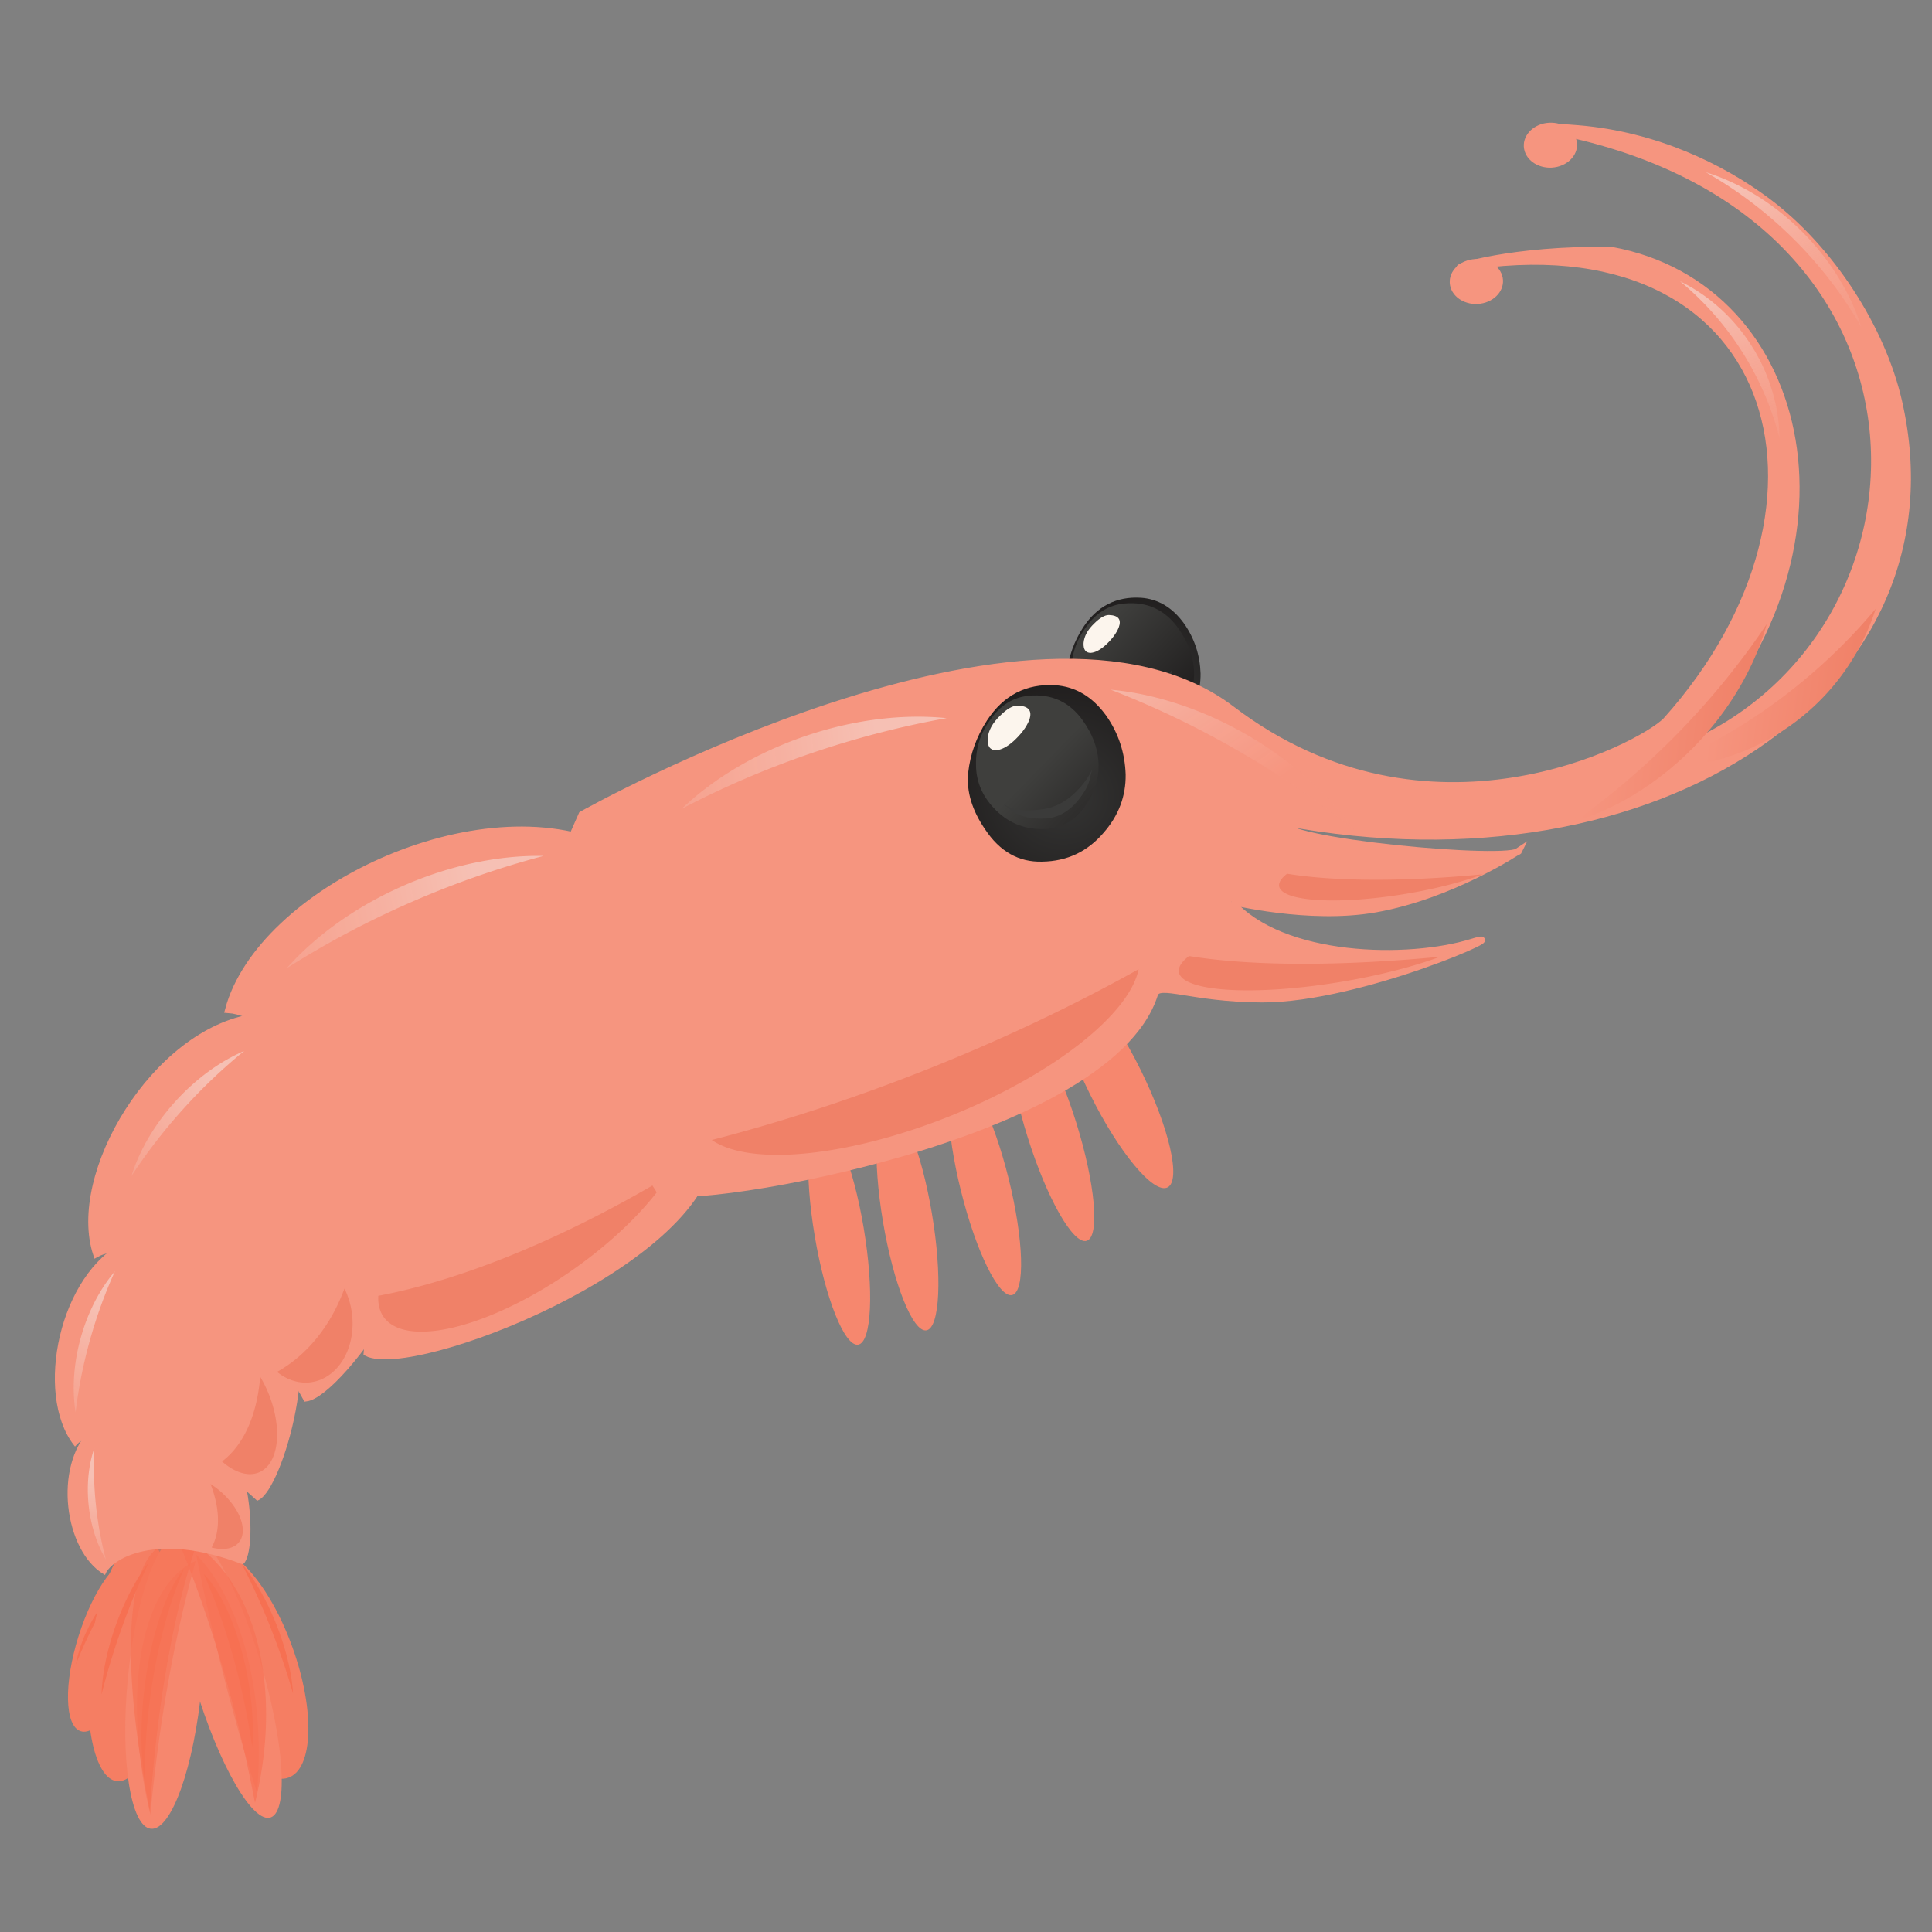 <?xml version="1.0" encoding="utf-8"?>
<svg viewBox="0 0 500 500" xmlns="http://www.w3.org/2000/svg" xmlns:bx="https://boxy-svg.com">
  <rect x="0" y="0" width="500" height="500" fill="#808080" stroke="none"/>
  <defs>
    <radialGradient id="gradient-3" gradientUnits="userSpaceOnUse" cy="-11637" cx="-2676.4" gradientTransform="matrix(.366 -.711 -.755 -.343 -7765.1 -5838.3)" r="13.54">
      <stop id="stop-5" style="stop-color: rgb(53, 53, 52);" offset="0"/>
      <stop id="stop-6" style="stop-color: rgb(28, 25, 25);" offset="1"/>
    </radialGradient>
    <linearGradient id="gradient-4" y2="-7977.2" gradientUnits="userSpaceOnUse" x2="-3379.6" gradientTransform="matrix(.573 -.558 .558 .573 6433.7 2737.3)" y1="-7977.2" x1="-3390.8">
      <stop id="stop-7" style="stop-color: rgb(63, 63, 61);" offset="0"/>
      <stop id="stop-8" style="stop-color: rgb(31, 29, 29);" offset="1"/>
    </linearGradient>
    <radialGradient id="gradient-1" gradientUnits="userSpaceOnUse" cy="-11637" cx="-2676.4" gradientTransform="matrix(.366 -.711 -.755 -.343 -7765.1 -5838.3)" r="13.54">
      <stop id="stop-1" style="stop-color: rgb(53, 53, 52);" offset="0"/>
      <stop id="stop-2" style="stop-color: rgb(28, 25, 25);" offset="1"/>
    </radialGradient>
    <linearGradient id="gradient-2" y2="-7977.2" gradientUnits="userSpaceOnUse" x2="-3379.6" gradientTransform="matrix(0.676, -0.659, 0.659, 0.676, 7584.564, 3218.498)" y1="-7977.2" x1="-3390.8">
      <stop id="stop-3" style="stop-color: rgb(63, 63, 61);" offset="0"/>
      <stop id="stop-4" style="stop-color: rgb(31, 29, 29);" offset="1"/>
    </linearGradient>
    <linearGradient gradientUnits="userSpaceOnUse" x1="1083.596" y1="562.85" x2="1083.596" y2="589.15" id="gradient-13" gradientTransform="matrix(1.064, -0.141, -0.059, 0.857, -25.329, 240.05)">
      <stop offset="0" style="stop-color: rgba(246, 226, 221, 0.56);"/>
      <stop offset="1" style="stop-color: rgba(246, 149, 127, 0.5);"/>
    </linearGradient>
    <linearGradient gradientUnits="userSpaceOnUse" x1="1083.596" y1="562.85" x2="1083.596" y2="589.15" id="gradient-5" gradientTransform="matrix(1.064, -0.141, -0.059, 0.857, -25.329, 240.05)">
      <stop offset="0" style="stop-color: rgba(246, 226, 221, 0.56);"/>
      <stop offset="1" style="stop-color: rgba(246, 149, 127, 0.5);"/>
    </linearGradient>
    <linearGradient gradientUnits="userSpaceOnUse" x1="1083.596" y1="562.85" x2="1083.596" y2="589.15" id="gradient-6" gradientTransform="matrix(1.064, -0.141, -0.059, 0.857, -25.329, 240.05)">
      <stop offset="0" style="stop-color: rgba(246, 226, 221, 0.56);"/>
      <stop offset="1" style="stop-color: rgba(246, 149, 127, 0.5);"/>
    </linearGradient>
    <linearGradient gradientUnits="userSpaceOnUse" x1="1083.596" y1="562.85" x2="1083.596" y2="589.15" id="gradient-7" gradientTransform="matrix(1.064, -0.141, -0.059, 0.857, -25.329, 240.05)">
      <stop offset="0" style="stop-color: rgba(246, 226, 221, 0.56);"/>
      <stop offset="1" style="stop-color: rgba(246, 149, 127, 0.5);"/>
    </linearGradient>
    <linearGradient gradientUnits="userSpaceOnUse" x1="1083.596" y1="562.85" x2="1083.596" y2="589.15" id="gradient-8" gradientTransform="matrix(1.064, -0.141, -0.059, 0.857, -25.329, 240.05)">
      <stop offset="0" style="stop-color: rgba(246, 226, 221, 0.56);"/>
      <stop offset="1" style="stop-color: rgba(246, 149, 127, 0.5);"/>
    </linearGradient>
    <linearGradient gradientUnits="userSpaceOnUse" x1="1083.596" y1="562.85" x2="1083.596" y2="589.15" id="gradient-9" gradientTransform="matrix(-0.982, 0.293, -0.204, -0.649, 2276.545, 634.398)">
      <stop offset="0" style="stop-color: rgba(246, 226, 221, 0.56);"/>
      <stop offset="1" style="stop-color: rgba(246, 149, 127, 0.5);"/>
    </linearGradient>
    <linearGradient gradientUnits="userSpaceOnUse" x1="1083.596" y1="562.85" x2="1083.596" y2="589.15" id="gradient-10" gradientTransform="matrix(0.772, -0.743, 0.159, 0.577, 159.813, 1043.854)">
      <stop offset="0" style="stop-color: rgb(246, 149, 127);"/>
      <stop offset="1" style="stop-color: rgb(240, 129, 104);"/>
    </linearGradient>
    <linearGradient gradientUnits="userSpaceOnUse" x1="1083.596" y1="562.85" x2="1083.596" y2="589.15" id="gradient-11" gradientTransform="matrix(-1.029, 0.316, -0.085, -0.958, 2252.271, 778.467)">
      <stop offset="0" style="stop-color: rgba(246, 226, 221, 0.56);"/>
      <stop offset="1" style="stop-color: rgba(246, 149, 127, 0);"/>
    </linearGradient>
    <linearGradient gradientUnits="userSpaceOnUse" x1="1083.596" y1="562.85" x2="1083.596" y2="589.15" id="gradient-12" gradientTransform="matrix(0.778, -0.737, 0.125, 0.466, 173.794, 1102.725)">
      <stop offset="0" style="stop-color: rgb(246, 149, 127);"/>
      <stop offset="1" style="stop-color: rgb(240, 129, 104);"/>
    </linearGradient>
    <linearGradient gradientUnits="userSpaceOnUse" x1="1083.596" y1="562.85" x2="1083.596" y2="589.15" id="gradient-14" gradientTransform="matrix(-1.029, 0.316, -0.085, -0.958, 2252.271, 778.467)">
      <stop offset="0" style="stop-color: rgba(246, 226, 221, 0.56);"/>
      <stop offset="1" style="stop-color: rgba(246, 149, 127, 0);"/>
    </linearGradient>
  </defs>
  <g transform="matrix(1.718, 0, 0, 1.718, -330.368, -7.338)" style="">
    <title>Tail</title>
    <ellipse style="fill: rgb(245, 126, 99);" cx="194.205" cy="252.788" rx="4.623" ry="13.596" transform="matrix(0.954, 0.301, -0.301, 0.954, 99.369, -47.525)">
      <title>Small left tail</title>
    </ellipse>
    <path style="fill: rgb(246, 112, 82);" transform="matrix(-0.148, -0.079, -0.2, 0.396, 411.606, -50.459)" d="M 285.235 801.756 A 20.187 20.187 0 0 1 285.235 828.244 A 53 53 0 0 0 285.235 801.756 Z" bx:shape="crescent 270 815 20.187 82 0.919 1@16a24ec5"/>
    <ellipse style="fill: rgb(245, 126, 99);" cx="357.481" cy="238.067" rx="7.195" ry="18.235" transform="matrix(0.941, -0.338, 0.338, 0.941, -187.26, 151.701)">
      <title>Med right tail</title>
    </ellipse>
    <path style="fill: rgb(246, 112, 82);" transform="matrix(0.281, -0.111, 0.294, 0.742, -87.213, -323.52)" d="M 285.235 801.756 A 20.187 20.187 0 0 1 285.235 828.244 A 53 53 0 0 0 285.235 801.756 Z" bx:shape="crescent 270 815 20.187 82 0.919 1@16a24ec5"/>
    <ellipse style="fill: rgb(245, 126, 99);" cx="252.585" cy="259.046" rx="6.094" ry="18.446" transform="matrix(0.994, 0.108, -0.108, 0.994, -11.19, -30.52)">
      <title>Med left tail</title>
    </ellipse>
    <path style="fill: rgb(246, 112, 82);" transform="matrix(-0.284, -0.102, -0.269, 0.751, 511.402, -333.406)" d="M 285.235 801.756 A 20.187 20.187 0 0 1 285.235 828.244 A 53 53 0 0 0 285.235 801.756 Z" bx:shape="crescent 270 815 20.187 82 0.919 1@16a24ec5"/>
    <ellipse style="fill: rgb(246, 135, 110);" cx="307.774" cy="245.816" rx="5.244" ry="22.66" transform="matrix(0.935, -0.356, 0.289, 0.96, -132.252, 129.865)">
      <title>Big right tail</title>
    </ellipse>
    <ellipse style="fill: rgb(246, 135, 110);" cx="215.557" cy="259.698" rx="5.592" ry="22.09" transform="matrix(0.996, 0.094, -0.094, 0.996, 26.83, -21.165)">
      <title>Big left tail</title>
    </ellipse>
    <path style="fill: rgba(246, 112, 82, 0.47);" transform="matrix(-0.958, -1.11, -0.258, 1.443, 701.89, -600.913)" d="M 285.235 801.756 A 20.187 20.187 0 0 1 285.235 828.244 A 116.258 116.258 0 0 0 285.235 801.756 Z" bx:shape="crescent 270 815 20.187 82 0.896 1@03312b5b"/>
    <path style="fill: rgb(246, 112, 82);" transform="matrix(-0.298, -0.225, -0.183, 0.985, 450.277, -482.771)" d="M 282.149 798.878 A 20.187 20.187 0 0 1 282.149 831.122 A 29.854 29.854 0 0 0 282.149 798.878 Z" bx:shape="crescent 270 815 20.187 106 0.918 1@13067f6b"/>
    <path style="fill: rgba(246, 112, 82, 0.47);" d="M 286.536 803.421 A 20.187 20.187 0 0 1 286.536 826.579 A 132.277 132.277 0 0 1 286.536 803.421 Z" transform="matrix(0.84, -0.785, 0.395, 1.548, -336.184, -780.304)" bx:shape="crescent 270 815 20.187 70 0.897 1@370699fe"/>
    <path style="fill: rgb(246, 112, 82);" transform="matrix(0.277, -0.251, 0.238, 0.848, -45.749, -365.669)" d="M 283.11 799.65 A 20.187 20.187 0 0 1 283.11 830.35 A 45.112 45.112 0 0 0 283.11 799.65 Z" bx:shape="crescent 270 815 20.187 99 0.891 1@f227287d"/>
    <path style="fill: rgba(246, 112, 82, 0.65);" transform="matrix(-1.147, -2.497, -0.257, 1.488, 754.886, -243.218)" d="M 285.235 801.756 A 20.187 20.187 0 0 1 285.235 828.244 A 116.258 116.258 0 0 0 285.235 801.756 Z" bx:shape="crescent 270 815 20.187 82 0.896 1@03312b5b"/>
    <path style="fill: rgba(246, 112, 82, 0.62);" transform="matrix(1.217, -1.035, 0.453, 1.533, -491.615, -698.613)" d="M 285.235 801.756 A 20.187 20.187 0 0 1 285.235 828.244 A 116.258 116.258 0 0 0 285.235 801.756 Z" bx:shape="crescent 270 815 20.187 82 0.896 1@03312b5b"/>
    <ellipse style="fill: rgb(246, 135, 110);" cx="215.557" cy="259.698" rx="3.738" ry="17.243" transform="matrix(0.986, -0.166, 0.166, 0.986, 73.343, -32.608)">
      <title>Big left tail</title>
    </ellipse>
    <ellipse style="fill: rgb(246, 135, 110);" cx="215.557" cy="259.698" rx="4.232" ry="17.773" transform="matrix(0.896, -0.444, 0.444, 0.896, 51.836, 30.234)">
      <title>Big left tail</title>
    </ellipse>
    <ellipse style="fill: rgb(246, 135, 110);" cx="215.557" cy="259.698" rx="3.706" ry="17.124" transform="matrix(0.971, -0.241, 0.241, 0.971, 68.75, -17.489)">
      <title>Big left tail</title>
    </ellipse>
    <ellipse style="fill: rgb(246, 135, 110);" cx="215.557" cy="259.698" rx="3.821" ry="17.594" transform="matrix(0.954, -0.299, 0.299, 0.954, 67.448, -8.897)">
      <title>Big left tail</title>
    </ellipse>
    <ellipse style="fill: rgb(246, 135, 110);" cx="215.557" cy="259.698" rx="3.738" ry="17.243" transform="matrix(0.986, -0.166, 0.166, 0.986, 63.063, -30.451)">
      <title>Big left tail</title>
    </ellipse>
  </g>
  <g transform="matrix(1.718, 0, 0, 1.718, -330.962, -7.932)" style="">
    <title>Body</title>
    <g transform="matrix(-0.031, -0.346, 0.373, -0.033, 100.363, 379.74)" style="">
      <title>part 4</title>
      <path style="fill: rgb(246, 149, 127); stroke: rgb(246, 149, 127);" d="M 418.43 309.281 C 398.538 299.901 365.561 315.732 360.773 333.581 C 367.784 334.07 384.882 347.413 381.649 385.288 C 388.651 388.789 431.811 372.039 433.597 354.808 L 418.43 309.281 Z" transform="matrix(0.921, 0.389, -0.389, 0.921, 166.167, -127.361)"/>
      <path style="fill: rgb(240, 129, 104);" transform="matrix(-0.653, 1.087, -0.965, -0.064, 1256.557, 14.005)" d="M 361.42 639.756 A 14.649 14.649 0 0 1 361.42 668.244 A 42.8 42.8 0 0 0 361.42 639.756 Z" bx:shape="crescent 358 654 14.649 153 0.7 1@5944d8b7"/>
    </g>
    <g transform="matrix(0.306, -0.392, 0.408, 0.318, 18.943, 327.624)" style="">
      <title>part 3</title>
      <path style="fill: rgb(246, 149, 127); stroke: rgb(246, 149, 127);" d="M 453.675 132.128 C 433.783 122.748 400.806 138.579 396.018 156.428 C 403.029 156.917 420.127 170.26 416.894 208.135 C 423.896 211.636 467.056 194.886 468.842 177.655 L 453.675 132.128 Z"/>
      <path style="fill: rgb(240, 129, 104);" transform="matrix(-0.305, 1.267, -0.96, 0.225, 1170.949, -414.971)" d="M 361.42 639.756 A 14.649 14.649 0 0 1 361.42 668.244 A 42.8 42.8 0 0 0 361.42 639.756 Z" bx:shape="crescent 358 654 14.649 153 0.7 1@5944d8b7"/>
    </g>
    <g transform="matrix(0.811, -0.272, 0.272, 0.811, -3.882, 93.867)" style="">
      <title>part 2</title>
      <path style="fill: rgb(246, 149, 127); stroke: rgb(246, 149, 127);" d="M 244.712 161.541 C 228.718 153.999 202.204 166.728 198.354 181.078 C 203.991 181.472 217.738 192.2 215.139 222.652 C 220.769 225.467 255.47 211.999 256.906 198.145 L 244.712 161.541 Z" transform="matrix(0.966, -0.259, 0.259, 0.966, -41.72, 65.429)"/>
      <path style="fill: rgb(240, 129, 104);" transform="matrix(0.239, 0.67, -0.559, 0.356, 507.601, -261.341)" d="M 361.42 639.756 A 14.649 14.649 0 0 1 361.42 668.244 A 42.8 42.8 0 0 0 361.42 639.756 Z" bx:shape="crescent 358 654 14.649 153 0.7 1@5944d8b7" bx:origin="-0.86 0.208"/>
    </g>
    <g>
      <title>part 1</title>
      <path style="fill: rgb(246, 149, 127); stroke: rgb(246, 149, 127);" d="M 284.705 132.419 C 264.813 123.039 231.836 138.87 227.048 156.719 C 234.059 157.208 251.157 170.551 247.924 208.426 C 254.926 211.927 298.086 195.177 299.872 177.946 L 284.705 132.419 Z"/>
      <path style="fill: rgb(240, 129, 104);" transform="matrix(-0.415, 1.055, -1.534, 0.633, 1424.706, -604.476)" d="M 361.42 639.756 A 14.649 14.649 0 0 1 361.42 668.244 A 42.8 42.8 0 0 0 361.42 639.756 Z" bx:shape="crescent 358 654 14.649 153 0.7 1@5944d8b7"/>
    </g>
  </g>
  <g transform="matrix(2.19, 0, 0, 2.19, -376.813, -527.693)" style="">
    <title>Right Eye</title>
    <g id="g-1" transform="matrix(1.315, 0, 0, -1.315, 253.311, 396.534)">
      <title>white of the eye</title>
      <g id="g-2">
        <g id="g-3">
          <path id="path-1" style="fill-rule: evenodd; fill: url(#gradient-1);" d="m39.742 51.151c-1.789-0.051-3.242 0.774-4.363 2.481-0.984 1.441-1.414 2.867-1.277 4.281 0.16 1.441 0.64 2.773 1.437 4 1.254 1.918 2.988 2.812 5.203 2.68 1.543-0.106 2.84-0.879 3.879-2.321 0.934-1.332 1.426-2.828 1.481-4.48 0.023-1.652-0.536-3.133-1.68-4.438-1.227-1.441-2.789-2.175-4.68-2.203z"/>
        </g>
      </g>
    </g>
    <g id="g-4" transform="matrix(1.315, 0, 0, -1.315, 253.311, 396.534)">
      <title>dark of the eye</title>
      <g id="g-5">
        <g id="g-6">
          <path id="path-2" style="fill-rule: evenodd; fill: url(#gradient-2);" d="M 44.125 61.811 C 44.946 60.645 45.402 59.465 45.495 58.271 C 45.619 56.884 45.259 55.561 44.412 54.303 C 43.434 52.829 42.111 52.086 40.447 52.086 C 38.714 52.086 37.268 52.718 36.102 53.975 C 35.032 55.109 34.497 56.414 34.497 57.894 C 34.47 59.369 34.894 60.709 35.774 61.903 C 36.687 63.226 37.848 63.949 39.268 64.074 C 41.31 64.263 42.932 63.507 44.125 61.811 Z"/>
        </g>
      </g>
    </g>
    <path id="path-5" style="fill-rule:evenodd;fill:#fcf5ed" d="M 303.103 313.633 C 304.229 313.669 304.614 314.162 304.264 315.108 C 303.981 315.811 303.453 316.51 302.682 317.214 C 302.051 317.773 301.475 318.072 300.946 318.107 C 300.355 318.107 300.073 317.717 300.108 316.946 C 300.175 316.14 300.596 315.369 301.367 314.635 C 302.035 313.967 302.615 313.633 303.103 313.633 Z">
      <title>Pupil</title>
    </path>
    <path id="path-6" style="fill-rule: evenodd; fill: rgb(59, 59, 58);" d="M 305.733 324.001 C 307.069 323.79 308.277 323.071 309.366 321.843 C 309.89 321.247 310.296 320.651 310.573 320.055 L 310.363 320.897 C 310.223 321.597 309.802 322.367 309.104 323.209 C 308.153 324.335 307.048 324.91 305.79 324.945 C 304.557 325.017 303.509 324.786 302.631 324.262 L 301.634 323.471 L 302.42 323.893 C 303.226 324.176 304.331 324.211 305.733 324.001 Z">
      <title>Shine</title>
    </path>
  </g>
  <g transform="matrix(1.718, 0, 0, 1.718, -346.211, -0.943)" style="">
    <title>head</title>
    <path style="fill: rgb(246, 149, 127); stroke: rgb(246, 149, 127);" d="M 421.521 40.913 C 420.369 40.913 429.235 38.025 444.242 38.231 C 474.39 43.716 483.27 84.092 454.854 113.24 C 495.332 96.518 497.444 32.393 435.745 20.282 C 432.236 19.593 433.757 19.46 439.252 19.914 C 450.957 20.882 460.884 25.755 467.657 30.791 C 477.433 38.059 485.064 50.179 487.542 61.003 C 497.414 104.123 451.365 135.087 394.796 124.413 C 393.469 127.288 429.499 130.599 430.39 128.668 C 430.39 128.668 420.265 135.462 408.679 137.5 C 398.654 139.264 386.939 136.307 386.979 136.354 C 394.606 145.14 413.722 145.438 423.277 142.463 C 430.946 140.075 406.622 151.135 391.546 151.056 C 380.955 151 376.069 148.388 375.451 150.334 C 368.305 172.848 301.289 183.131 300.781 179.738 L 279.115 146.078 L 289.174 123.252 C 289.174 123.252 357.409 84.82 387.058 107.389 C 416.707 129.957 448.677 112.974 452.476 109.116 C 482.116 76.09 469.427 32.869 421.521 40.913 Z"/>
    <circle style="fill: rgb(246, 149, 127);" cx="414.764" cy="47.08" r="3.518" transform="matrix(1.127, -0.163, 0.176, 0.949, -51.806, 65.885)"/>
    <circle style="fill: rgb(246, 149, 127);" cx="414.764" cy="47.08" r="3.518" transform="matrix(1.127, -0.163, 0.176, 0.949, -40.651, 45.347)"/>
    <path style="fill: rgb(240, 129, 104);" transform="matrix(0.331, 0.826, -2.257, 0.903, 1697.342, -729.684)" d="M 361.42 639.756 A 14.649 14.649 0 0 1 361.42 668.244 A 42.8 42.8 0 0 0 361.42 639.756 Z" bx:shape="crescent 358 654 14.649 153 0.7 1@5944d8b7"/>
    <path style="fill: rgb(240, 129, 104);" transform="matrix(-0.908, 0.455, -1.327, -0.004, 1595.562, -17.207)" d="M 361.42 639.756 A 14.649 14.649 0 0 1 361.42 668.244 A 42.8 42.8 0 0 0 361.42 639.756 Z" bx:shape="crescent 358 654 14.649 153 0.7 1@5944d8b7"/>
    <path style="fill: rgb(240, 129, 104);" transform="matrix(-0.709, 0.355, -1.036, -0.003, 1343.953, 5.868)" d="M 361.42 639.756 A 14.649 14.649 0 0 1 361.42 668.244 A 42.8 42.8 0 0 0 361.42 639.756 Z" bx:shape="crescent 358 654 14.649 153 0.7 1@5944d8b7"/>
  </g>
  <g transform="matrix(2.583, 0, 0, 2.583, -519.578, -627.511)" style="">
    <title>Left Eye</title>
    <g id="g-7" transform="matrix(1.315, 0, 0, -1.315, 253.311, 396.534)">
      <title>white of the eye</title>
      <g id="g-8">
        <g id="g-9">
          <path id="path-3" style="fill-rule: evenodd; fill: url(#gradient-3);" d="m39.742 51.151c-1.789-0.051-3.242 0.774-4.363 2.481-0.984 1.441-1.414 2.867-1.277 4.281 0.16 1.441 0.64 2.773 1.437 4 1.254 1.918 2.988 2.812 5.203 2.68 1.543-0.106 2.84-0.879 3.879-2.321 0.934-1.332 1.426-2.828 1.481-4.48 0.023-1.652-0.536-3.133-1.68-4.438-1.227-1.441-2.789-2.175-4.68-2.203z"/>
        </g>
      </g>
    </g>
    <g id="g-10" transform="matrix(1.315, 0, 0, -1.315, 253.311, 396.534)">
      <title>dark of the eye</title>
      <g id="g-11">
        <g id="g-12">
          <path id="path-4" style="fill-rule: evenodd; fill: url(#gradient-4);" d="m42.859 61.874c0.696-0.988 1.082-1.988 1.161-3 0.105-1.176-0.2-2.297-0.918-3.363-0.829-1.25-1.95-1.879-3.36-1.879-1.469 0-2.695 0.535-3.683 1.601-0.907 0.961-1.36 2.067-1.36 3.321-0.023 1.25 0.336 2.386 1.082 3.398 0.774 1.121 1.758 1.734 2.961 1.84 1.731 0.16 3.106-0.481 4.117-1.918z"/>
        </g>
      </g>
    </g>
    <path id="path898" style="fill-rule:evenodd;fill:#fcf5ed" d="M 303.103 313.633 C 304.229 313.669 304.614 314.162 304.264 315.108 C 303.981 315.811 303.453 316.51 302.682 317.214 C 302.051 317.773 301.475 318.072 300.946 318.107 C 300.355 318.107 300.073 317.717 300.108 316.946 C 300.175 316.14 300.596 315.369 301.367 314.635 C 302.035 313.967 302.615 313.633 303.103 313.633 Z">
      <title>Pupil</title>
    </path>
    <path id="path900" style="fill-rule: evenodd; fill: rgb(59, 59, 58);" d="M 305.733 324.001 C 307.069 323.79 308.277 323.071 309.366 321.843 C 309.89 321.247 310.296 320.651 310.573 320.055 L 310.363 320.897 C 310.223 321.597 309.802 322.367 309.104 323.209 C 308.153 324.335 307.048 324.91 305.79 324.945 C 304.557 325.017 303.509 324.786 302.631 324.262 L 301.634 323.471 L 302.42 323.893 C 303.226 324.176 304.331 324.211 305.733 324.001 Z">
      <title>Shine</title>
    </path>
  </g>
  <path style="fill: url(#gradient-13);" transform="matrix(-0.702, -2.049, -3.283, 1.124, 2862.056, 1769.473)" d="M 1083.114 565.556 A 17.558 17.558 0 0 1 1083.114 586.444 A 43.455 43.455 0 0 0 1083.114 565.556 Z" bx:shape="crescent 1069 576 17.558 73 0.938 1@b95c82e5">
    <title>Shine</title>
  </path>
  <path style="fill: url(#gradient-5);" transform="matrix(-0.868, -1.985, -3.18, 1.39, 2879.269, 1585.376)" d="M 1083.114 565.556 A 17.558 17.558 0 0 1 1083.114 586.444 A 43.455 43.455 0 0 0 1083.114 565.556 Z" bx:shape="crescent 1069 576 17.558 73 0.938 1@b95c82e5">
    <title>Shine</title>
  </path>
  <path style="fill: url(#gradient-6);" transform="matrix(-0.967, -0.872, -1.397, 1.549, 1900.651, 340.416)" d="M 1083.114 565.556 A 17.558 17.558 0 0 1 1083.114 586.444 A 43.455 43.455 0 0 0 1083.114 565.556 Z" bx:shape="crescent 1069 576 17.558 73 0.938 1@b95c82e5">
    <title>Shine</title>
  </path>
  <path style="fill: url(#gradient-7);" transform="matrix(-1.09, -0.304, -0.487, 1.747, 1485.758, -329.747)" d="M 1083.114 565.556 A 17.558 17.558 0 0 1 1083.114 586.444 A 43.455 43.455 0 0 0 1083.114 565.556 Z" bx:shape="crescent 1069 576 17.558 73 0.938 1@b95c82e5">
    <title>Shine</title>
  </path>
  <path style="fill: url(#gradient-8);" transform="matrix(-0.861, 0.088, 0.142, 1.379, 876.665, -500.457)" d="M 1083.114 565.556 A 17.558 17.558 0 0 1 1083.114 586.444 A 43.455 43.455 0 0 0 1083.114 565.556 Z" bx:shape="crescent 1069 576 17.558 73 0.938 1@b95c82e5">
    <title>Shine</title>
  </path>
  <path style="fill: url(#gradient-9);" transform="matrix(1.08, -1.877, -3.008, -1.731, 881.693, 3226.628)" d="M 1083.114 565.556 A 17.558 17.558 0 0 1 1083.114 586.444 A 43.455 43.455 0 0 0 1083.114 565.556 Z" bx:shape="crescent 1069 576 17.558 73 0.938 1@b95c82e5">
    <title>Shine</title>
  </path>
  <path style="fill: url(#gradient-11);" transform="matrix(1.829, -1.16, -1.294, -2.04, -788.659, 2524.951)" d="M 1083.47 566.055 A 17.558 17.558 0 0 1 1083.47 585.945 A 29.077 29.077 0 0 0 1083.47 566.055 Z" bx:shape="crescent 1069 576 17.558 69 0.962 1@56be83e7">
    <title>Shine</title>
  </path>
  <path style="fill: url(#gradient-12);" transform="matrix(1.941, 2.643, 2.681, -1.969, -3189.153, -1550.403)" d="M 1083.114 565.556 A 17.558 17.558 0 0 1 1083.114 586.444 A 43.455 43.455 0 0 0 1083.114 565.556 Z" bx:shape="crescent 1069 576 17.558 73 0.938 1@b95c82e5">
    <title>Shine</title>
  </path>
  <path style="fill: url(#gradient-10);" transform="matrix(1.801, 1.751, 2.381, -2.448, -2889.773, -299.409)" d="M 1083.114 565.556 A 17.558 17.558 0 0 1 1083.114 586.444 A 43.455 43.455 0 0 0 1083.114 565.556 Z" bx:shape="crescent 1069 576 17.558 73 0.938 1@b95c82e5">
    <title>Shine</title>
  </path>
  <path style="fill: url(#gradient-14);" transform="matrix(1.529, -1.535, -2.024, -2.016, -29.218, 2888.961)" d="M 1083.47 566.055 A 17.558 17.558 0 0 1 1083.47 585.945 A 29.077 29.077 0 0 0 1083.47 566.055 Z" bx:shape="crescent 1069 576 17.558 69 0.962 1@56be83e7">
    <title>Shine</title>
  </path>
</svg>